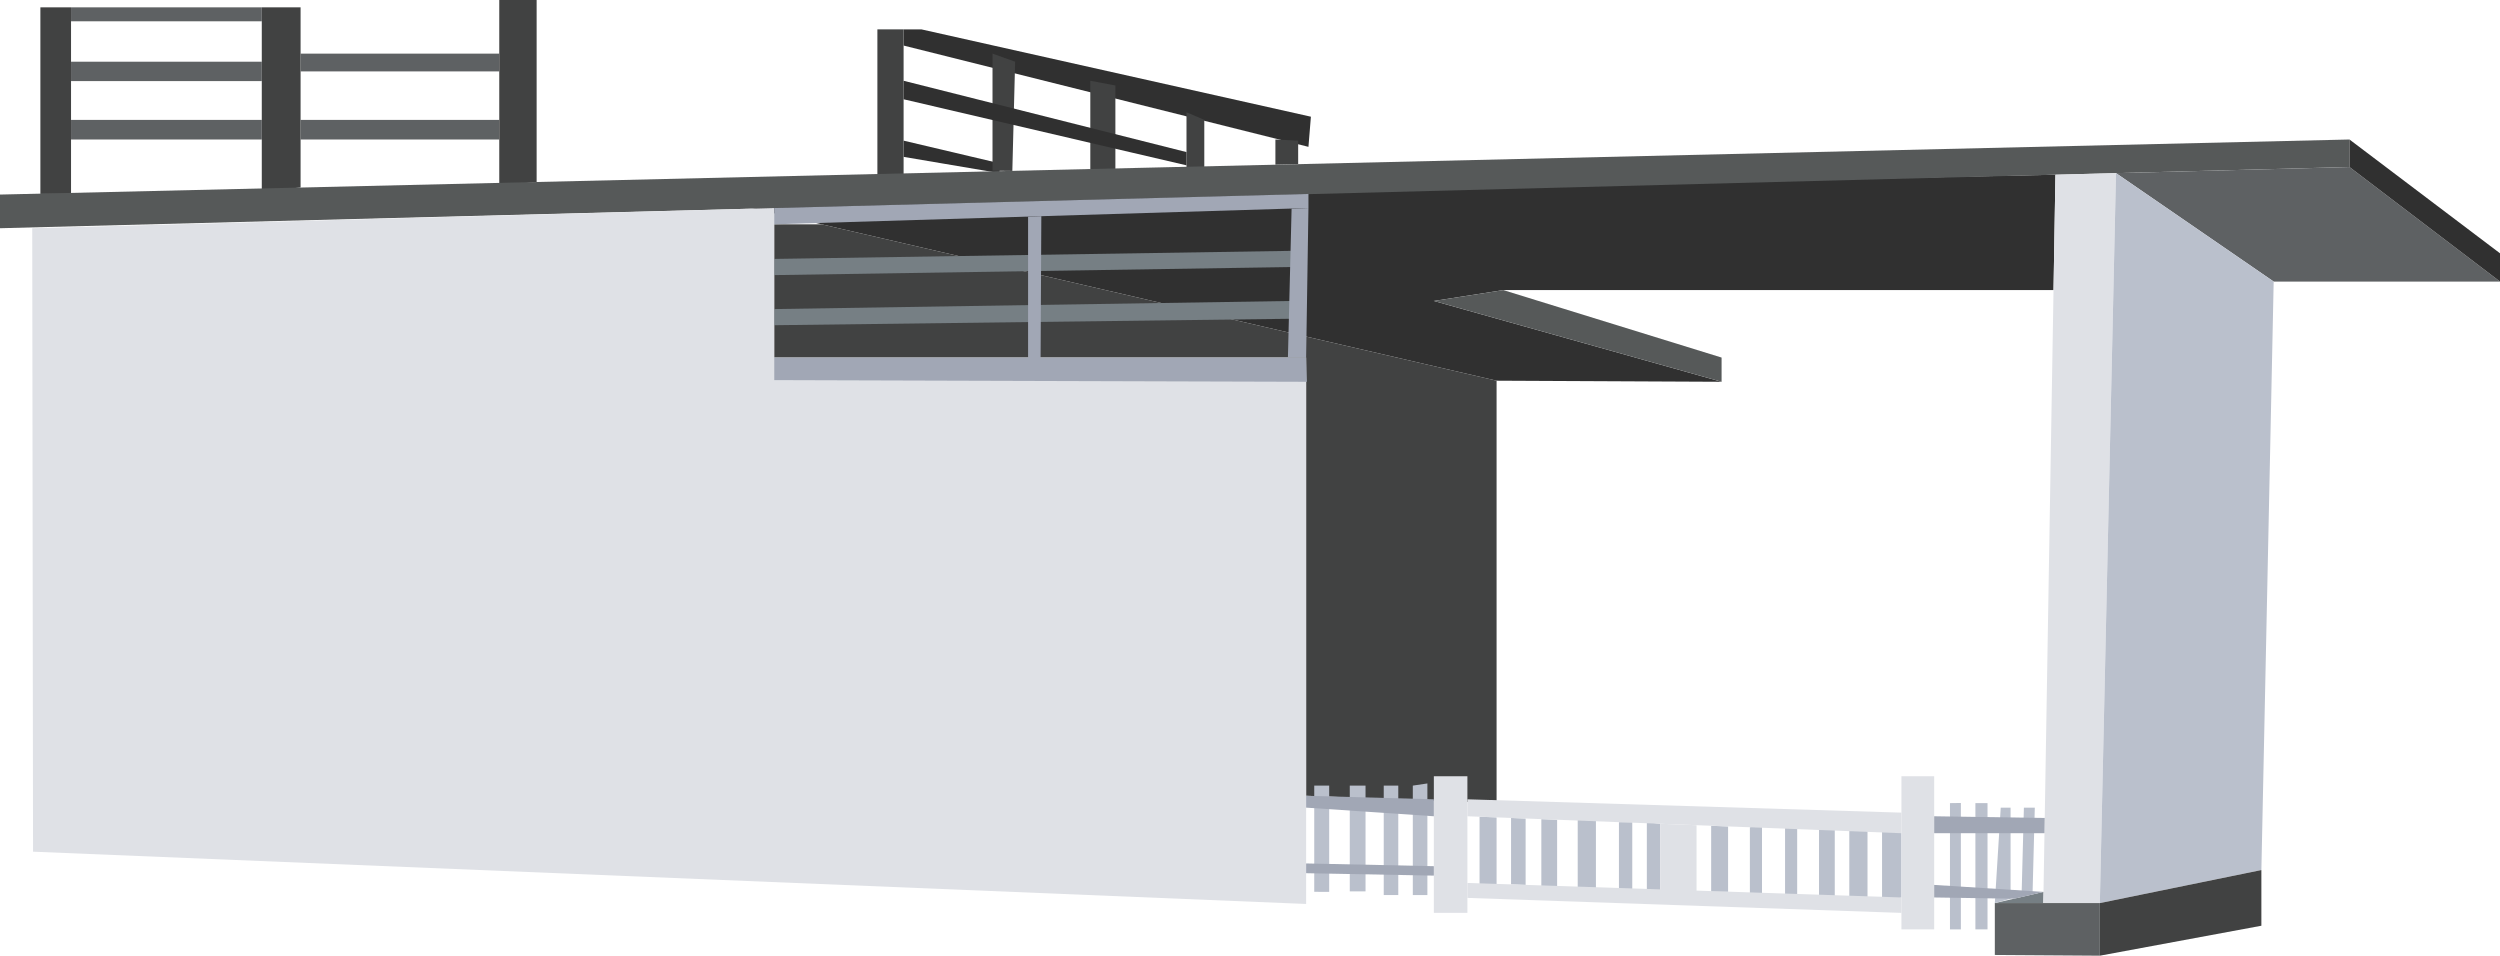 <?xml version="1.0" encoding="UTF-8"?><svg id="Layer_2" xmlns="http://www.w3.org/2000/svg" viewBox="0 0 681 260.33"><defs><style>.cls-1{fill:#a1a7b5;}.cls-2{fill:#bac0cc;}.cls-3{fill:#303030;}.cls-4{fill:#dfe1e6;}.cls-5{fill:#414242;}.cls-6{fill:#565959;}.cls-7{fill:#767f84;}.cls-8{fill:#5e6163;}</style></defs><g id="Random_Sections"><g id="Side_House"><polygon id="SH1" class="cls-2" points="466.12 224.95 466.12 242.95 470.73 242.95 470.73 225.13 466.12 224.95"/><polygon id="SH2" class="cls-2" points="476.67 225.36 476.67 244.47 479.97 244.47 479.97 224.4 476.67 225.36"/><rect id="SH3" class="cls-2" x="486.25" y="224.95" width="3.3" height="21.29"/><polygon id="SH4" class="cls-2" points="495.5 224.95 495.5 246 499.79 246 499.79 224.4 495.5 224.95"/><polygon id="SH5" class="cls-2" points="503.75 224.95 503.75 246 508.71 246.24 508.71 224.4 503.75 224.95"/><polygon id="SH6" class="cls-2" points="512.67 224.4 512.67 246.24 517.95 244.47 517.95 226.97 512.67 224.4"/><polygon id="SH7" class="cls-2" points="403.03 222.48 403.03 242.95 407.67 242.95 407.67 222.66 403.03 222.48"/><polygon id="SH8" class="cls-2" points="411.61 222.82 411.61 240.91 415.58 241.05 415.58 222.97 411.61 222.82"/><polygon id="SH9" class="cls-2" points="419.86 223.14 419.86 244.47 424.16 244.47 424.16 223.31 419.86 223.14"/><polygon id="SH10" class="cls-2" points="429.77 222.4 429.77 242.95 434.73 242.95 434.73 223.14 429.77 222.4"/><rect id="SH11" class="cls-2" x="441" y="223.96" width="3.63" height="18.99"/><polygon id="SH12" class="cls-2" points="448.6 223.96 448.6 242.95 452.24 242.95 452.24 224.4 448.6 223.96"/><polyline id="SH13" class="cls-3" points="356.42 40 246.14 12.41 246.14 8 250.98 8 357.09 31.79"/><polygon id="SH14" class="cls-3" points="246.14 38.31 272.36 44.5 272.25 47.16 246.14 42.73 246.14 38.31"/><rect id="SH15" class="cls-5" x="239" y="8" width="7.14" height="39.59"/><polygon id="SH6-2" class="cls-5" points="270.36 14.61 270.36 46.5 275.76 46.56 276.52 16.81 270.36 14.61"/><polygon id="SH17" class="cls-5" points="297 22 297 46.04 303.83 46.5 303.83 23.29 297 22"/><polygon id="SH18" class="cls-5" points="323.2 30.58 323.2 46.04 328.05 46.04 328.05 32.66 323.2 30.58"/><polygon id="SH19" class="cls-5" points="347.42 38 347.42 44.86 353.62 44.71 353.62 38.31 347.42 38"/><polygon id="SH20" class="cls-5" points="407.67 103.7 407.67 218.77 355.79 216.77 355.79 97.4 210.89 97.4 210.89 61.1 223.79 61.1 407.67 103.7"/><polygon id="SH21" class="cls-3" points="559.9 47.59 197.89 55.1 407.67 103.7 468.96 104 390.58 81.98 409.51 79.02 559.38 79.02 559.9 47.59"/><polygon id="SH22" class="cls-7" points="543.39 246 556.68 242.95 556.6 246 543.39 246"/><rect id="SH23" class="cls-8" x="81.88" y="14.61" width="54.12" height="4.84"/><rect id="SH24" class="cls-8" x="81.88" y="32.66" width="54.12" height="5.34"/><rect id="SH25" class="cls-8" x="19.35" y="2" width="51.96" height="3.8"/><rect id="SH26" class="cls-8" x="19.35" y="16.81" width="51.96" height="5.28"/><rect id="SH27" class="cls-8" x="19.35" y="32.66" width="51.96" height="5.34"/><rect id="SH28" class="cls-5" x="11" y="2" width="8.35" height="50.83"/><polygon id="SH29" class="cls-5" points="71.31 2 81.88 2 81.88 51.08 71.31 52.08 71.31 2"/><polygon id="SH30" class="cls-5" points="136 0 146.18 0 146.18 49.57 136 50.57 136 0"/><polygon id="SH31" class="cls-7" points="210.89 70.53 351.83 68.33 351.83 72.74 210.89 74.94 210.89 70.53"/><polygon id="SH32" class="cls-7" points="210.89 84.19 351.83 81.98 351.83 86.83 210.89 88.59 210.89 84.19"/><polygon id="SH33" class="cls-6" points="0 53 640 38 640 45.5 0 62.17 0 53"/><polygon id="SH34" class="cls-8" points="576.4 47.16 640 45.5 681 76.7 619.35 76.7 576.4 47.16"/><polygon id="SH35" class="cls-4" points="559.9 47.59 576.4 47.16 572 246 556.6 246 559.9 47.59"/><polygon id="SH35-2" class="cls-2" points="576.4 47.16 619.35 76.7 616 237 572 246 576.4 47.16"/><polygon id="SH36" class="cls-4" points="8.78 62.17 210.89 56.67 210.89 103.56 355.79 103.56 355.79 246.24 9 232 8.78 62.17"/><polygon id="SH38" class="cls-1" points="210.89 97.4 355.79 97.4 356 104 210.89 103.56 210.89 97.4"/><polygon id="SH39" class="cls-1" points="210.89 56.67 356.42 52.83 356.42 56.67 210.89 61.1 210.89 56.67"/><polygon id="SH40" class="cls-1" points="280.05 59.03 280.05 99.16 283.45 99.16 283.66 58.89 280.05 59.03"/><polygon id="SH41" class="cls-1" points="355.79 97.4 356.42 56.67 351.83 56.84 350.83 97.4 355.79 97.4"/><polygon id="SH42" class="cls-8" points="543.39 246 572 246 572 260.33 543.39 260.13 543.39 246"/><polygon id="SH43" class="cls-5" points="572 246 616 237 616 252.17 572 260.33 572 246"/><polygon id="SH44" class="cls-6" points="409.51 79.02 468.96 97.4 468.96 104 390.58 81.98 409.51 79.02"/><polygon id="SH45" class="cls-3" points="246.14 22 323.2 41.43 323.2 45.04 246.14 27.04 246.14 22"/><rect id="SH46" class="cls-4" x="390.58" y="211.45" width="9.14" height="37.21"/><rect id="SH47" class="cls-4" x="517.95" y="211.45" width="8.92" height="41.71"/><polygon id="SH48" class="cls-4" points="399.72 217.73 517.95 221.36 517.95 226.97 399.72 222.35 399.72 217.73"/><polygon id="SH49" class="cls-4" points="399.72 240.52 517.95 244.47 517.95 248.67 399.72 244.59 399.72 240.52"/><polygon id="SH50" class="cls-4" points="452.24 224.4 452.24 242.95 462.14 242.95 462.14 224.79 452.24 224.4"/><polygon id="SH51" class="cls-2" points="531.17 218.77 531.17 253.17 534.14 253.17 534.14 218.73 531.17 218.77"/><rect id="SH52" class="cls-2" x="538.1" y="218.77" width="3.3" height="34.39"/><polygon id="SH53" class="cls-2" points="545 220 543.39 246 547.68 244.81 547.68 220 545 220"/><polygon id="SH55" class="cls-2" points="551.31 220 554.28 220 553.68 242.95 550.68 243.81 551.31 220"/><polygon id="SH56" class="cls-1" points="526.87 222.35 556.98 222.82 556.91 226.97 526.87 226.97 526.87 222.35"/><polygon id="SH57" class="cls-1" points="526.87 241.05 556.68 242.95 548.68 244.81 526.87 244.47 526.87 241.05"/><polygon id="SH58" class="cls-2" points="358 214 358 242.93 362.07 242.95 362.07 214 358 214"/><rect id="SH59" class="cls-2" x="367.68" y="214" width="4.29" height="28.81"/><rect id="SH60" class="cls-2" x="376.93" y="214" width="3.96" height="29.81"/><polygon id="SH61" class="cls-2" points="384.85 214 384.85 243.81 388.82 243.81 388.82 213.41 384.85 214"/><polygon id="SH62" class="cls-1" points="355.79 216.77 390.58 217.73 390.58 222.35 355.79 220 355.79 216.77"/><polygon id="SH63" class="cls-1" points="355.79 235.2 390.58 235.95 390.58 238.52 355.79 237.86 355.79 235.2"/><polygon id="SH64" class="cls-3" points="640 38 681 69 681 76.7 640 45.5 640 38"/></g></g></svg>